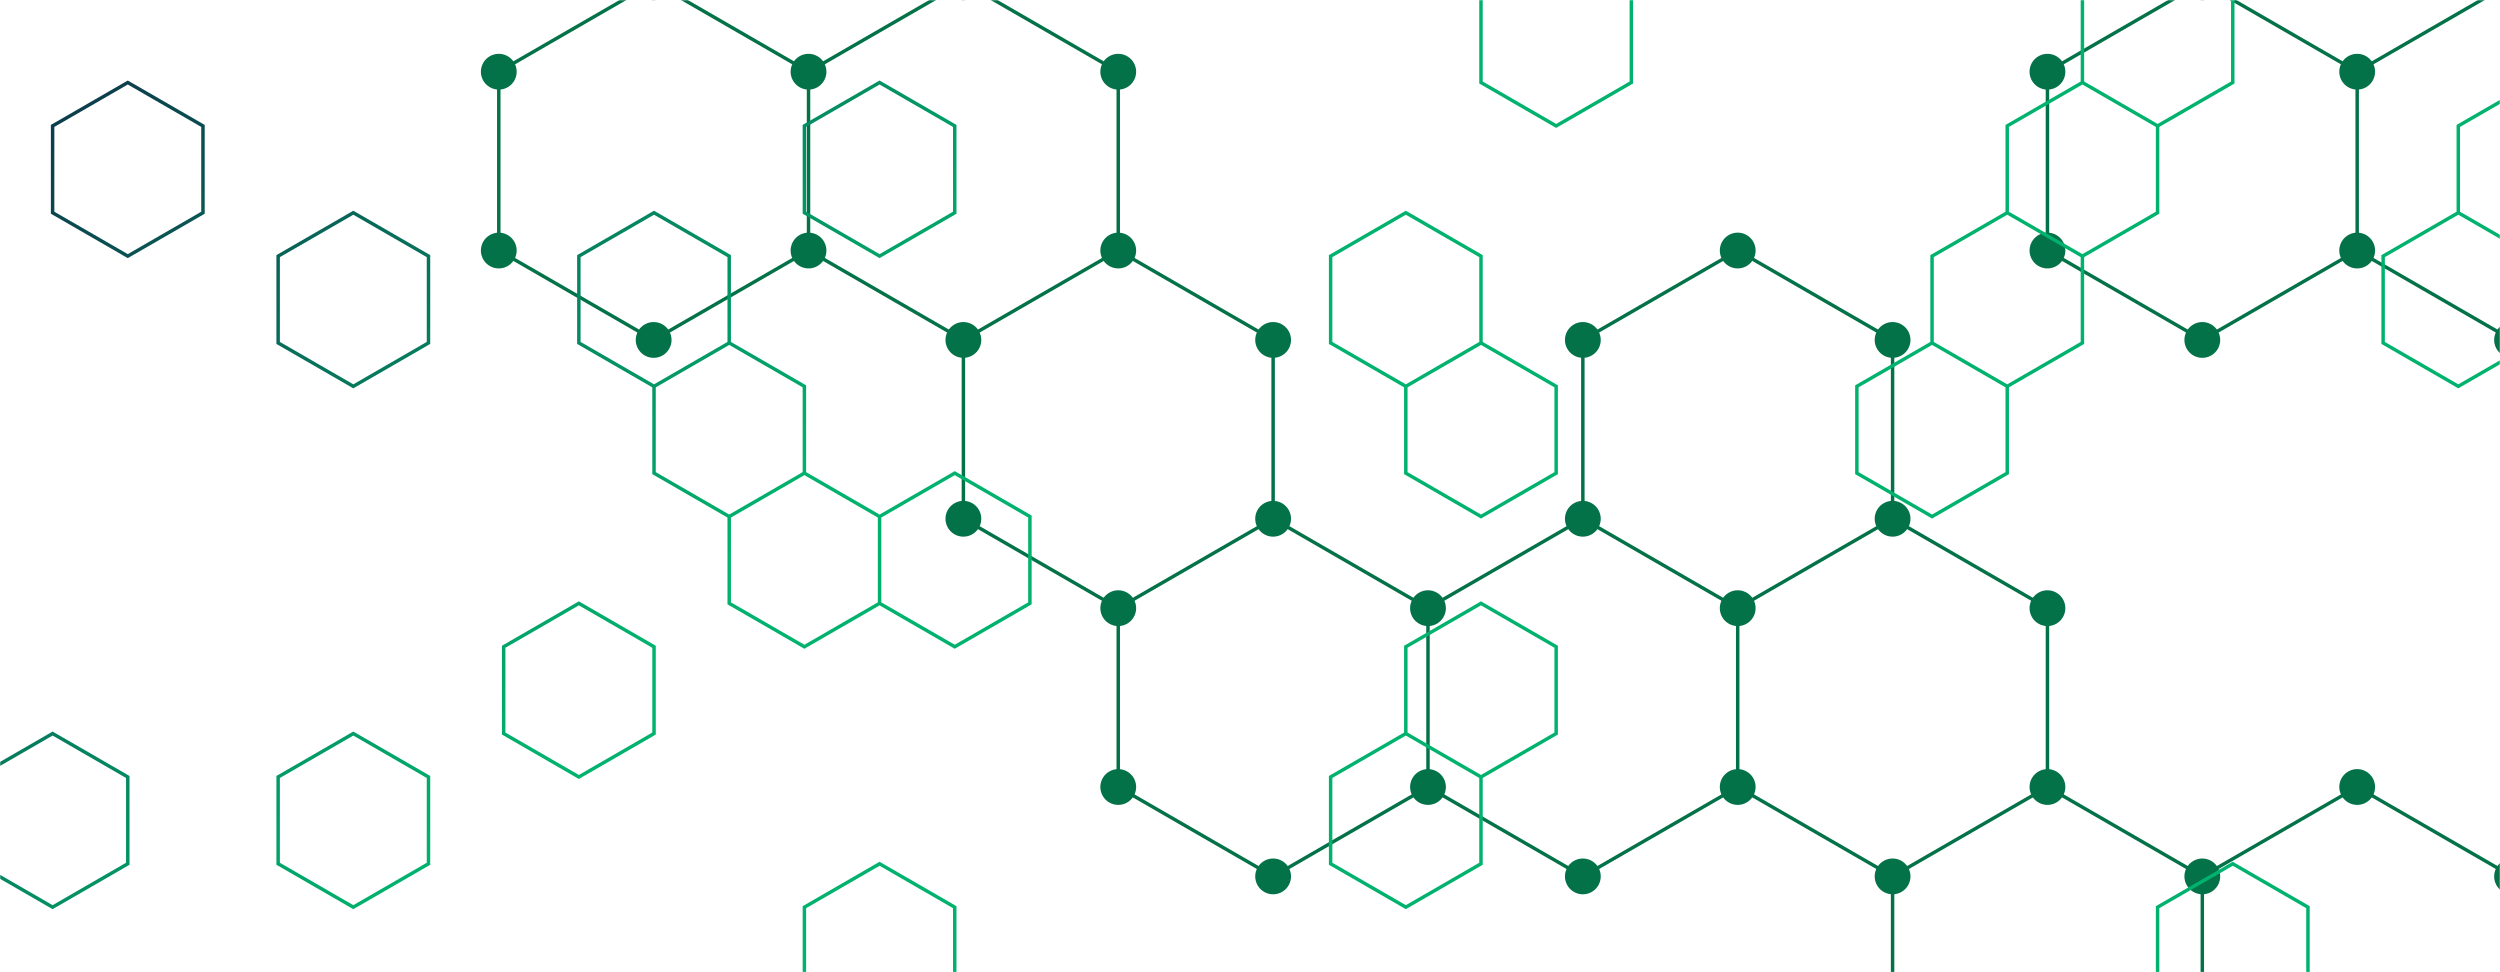 <svg xmlns="http://www.w3.org/2000/svg" version="1.1" xmlns:xlink="http://www.w3.org/1999/xlink" xmlns:svgjs="http://svgjs.dev/svgjs" width="1440" height="560" preserveAspectRatio="none" viewBox="0 0 1440 560">
    <g mask="url(&quot;#SvgjsMask3899&quot;)" fill="none">
        <path d="M19.69 607.81L108.89 659.31L108.89 762.31L19.69 813.81L-69.51 762.31L-69.51 659.31zM376.5 -10.19L465.71 41.31L465.71 144.31L376.5 195.81L287.3 144.31L287.3 41.31zM376.5 607.81L465.71 659.31L465.71 762.31L376.5 813.81L287.3 762.31L287.3 659.31zM554.91 -10.19L644.11 41.31L644.11 144.31L554.91 195.81L465.71 144.31L465.71 41.31zM644.11 144.31L733.32 195.81L733.32 298.81L644.11 350.31L554.91 298.81L554.91 195.81zM733.32 298.81L822.52 350.31L822.52 453.31L733.32 504.81L644.11 453.31L644.11 350.31zM1000.92 144.31L1090.13 195.81L1090.13 298.81L1000.92 350.31L911.72 298.81L911.72 195.81zM911.72 298.81L1000.92 350.31L1000.92 453.31L911.72 504.81L822.52 453.31L822.52 350.31zM911.72 607.81L1000.92 659.31L1000.92 762.31L911.72 813.81L822.52 762.31L822.52 659.31zM1090.13 298.81L1179.33 350.31L1179.33 453.31L1090.13 504.81L1000.92 453.31L1000.92 350.31zM1179.33 453.31L1268.53 504.81L1268.53 607.81L1179.33 659.31L1090.13 607.81L1090.13 504.81zM1090.13 607.81L1179.33 659.31L1179.33 762.31L1090.13 813.81L1000.92 762.31L1000.92 659.31zM1268.53 -10.19L1357.74 41.31L1357.74 144.31L1268.53 195.81L1179.33 144.31L1179.33 41.31zM1357.74 453.31L1446.94 504.81L1446.94 607.81L1357.74 659.31L1268.53 607.81L1268.53 504.81zM1446.94 -10.19L1536.14 41.31L1536.14 144.31L1446.94 195.81L1357.74 144.31L1357.74 41.31z" stroke="url(&quot;#SvgjsLinearGradient3900&quot;)" stroke-width="2"></path>
        <path d="M9.39 607.81 a10.3 10.3 0 1 0 20.6 0 a10.3 10.3 0 1 0 -20.6 0zM98.59 659.31 a10.3 10.3 0 1 0 20.6 0 a10.3 10.3 0 1 0 -20.6 0zM98.59 762.31 a10.3 10.3 0 1 0 20.6 0 a10.3 10.3 0 1 0 -20.6 0zM9.39 813.81 a10.3 10.3 0 1 0 20.6 0 a10.3 10.3 0 1 0 -20.6 0zM-79.81 762.31 a10.3 10.3 0 1 0 20.6 0 a10.3 10.3 0 1 0 -20.6 0zM-79.81 659.31 a10.3 10.3 0 1 0 20.6 0 a10.3 10.3 0 1 0 -20.6 0zM366.2 -10.19 a10.3 10.3 0 1 0 20.6 0 a10.3 10.3 0 1 0 -20.6 0zM455.41 41.31 a10.3 10.3 0 1 0 20.6 0 a10.3 10.3 0 1 0 -20.6 0zM455.41 144.31 a10.3 10.3 0 1 0 20.6 0 a10.3 10.3 0 1 0 -20.6 0zM366.2 195.81 a10.3 10.3 0 1 0 20.6 0 a10.3 10.3 0 1 0 -20.6 0zM277 144.31 a10.3 10.3 0 1 0 20.6 0 a10.3 10.3 0 1 0 -20.6 0zM277 41.31 a10.3 10.3 0 1 0 20.6 0 a10.3 10.3 0 1 0 -20.6 0zM366.2 607.81 a10.3 10.3 0 1 0 20.6 0 a10.3 10.3 0 1 0 -20.6 0zM455.41 659.31 a10.3 10.3 0 1 0 20.6 0 a10.3 10.3 0 1 0 -20.6 0zM455.41 762.31 a10.3 10.3 0 1 0 20.6 0 a10.3 10.3 0 1 0 -20.6 0zM366.2 813.81 a10.3 10.3 0 1 0 20.6 0 a10.3 10.3 0 1 0 -20.6 0zM277 762.31 a10.3 10.3 0 1 0 20.6 0 a10.3 10.3 0 1 0 -20.6 0zM277 659.31 a10.3 10.3 0 1 0 20.6 0 a10.3 10.3 0 1 0 -20.6 0zM544.61 -10.19 a10.3 10.3 0 1 0 20.6 0 a10.3 10.3 0 1 0 -20.6 0zM633.81 41.31 a10.3 10.3 0 1 0 20.6 0 a10.3 10.3 0 1 0 -20.6 0zM633.81 144.31 a10.3 10.3 0 1 0 20.6 0 a10.3 10.3 0 1 0 -20.6 0zM544.61 195.81 a10.3 10.3 0 1 0 20.6 0 a10.3 10.3 0 1 0 -20.6 0zM723.02 195.81 a10.3 10.3 0 1 0 20.6 0 a10.3 10.3 0 1 0 -20.6 0zM723.02 298.81 a10.3 10.3 0 1 0 20.6 0 a10.3 10.3 0 1 0 -20.6 0zM633.81 350.31 a10.3 10.3 0 1 0 20.6 0 a10.3 10.3 0 1 0 -20.6 0zM544.61 298.81 a10.3 10.3 0 1 0 20.6 0 a10.3 10.3 0 1 0 -20.6 0zM812.22 350.31 a10.3 10.3 0 1 0 20.6 0 a10.3 10.3 0 1 0 -20.6 0zM812.22 453.31 a10.3 10.3 0 1 0 20.6 0 a10.3 10.3 0 1 0 -20.6 0zM723.02 504.81 a10.3 10.3 0 1 0 20.6 0 a10.3 10.3 0 1 0 -20.6 0zM633.81 453.31 a10.3 10.3 0 1 0 20.6 0 a10.3 10.3 0 1 0 -20.6 0zM990.62 144.31 a10.3 10.3 0 1 0 20.6 0 a10.3 10.3 0 1 0 -20.6 0zM1079.83 195.81 a10.3 10.3 0 1 0 20.6 0 a10.3 10.3 0 1 0 -20.6 0zM1079.83 298.81 a10.3 10.3 0 1 0 20.6 0 a10.3 10.3 0 1 0 -20.6 0zM990.62 350.31 a10.3 10.3 0 1 0 20.6 0 a10.3 10.3 0 1 0 -20.6 0zM901.42 298.81 a10.3 10.3 0 1 0 20.6 0 a10.3 10.3 0 1 0 -20.6 0zM901.42 195.81 a10.3 10.3 0 1 0 20.6 0 a10.3 10.3 0 1 0 -20.6 0zM990.62 453.31 a10.3 10.3 0 1 0 20.6 0 a10.3 10.3 0 1 0 -20.6 0zM901.42 504.81 a10.3 10.3 0 1 0 20.6 0 a10.3 10.3 0 1 0 -20.6 0zM901.42 607.81 a10.3 10.3 0 1 0 20.6 0 a10.3 10.3 0 1 0 -20.6 0zM990.62 659.31 a10.3 10.3 0 1 0 20.6 0 a10.3 10.3 0 1 0 -20.6 0zM990.62 762.31 a10.3 10.3 0 1 0 20.6 0 a10.3 10.3 0 1 0 -20.6 0zM901.42 813.81 a10.3 10.3 0 1 0 20.6 0 a10.3 10.3 0 1 0 -20.6 0zM812.22 762.31 a10.3 10.3 0 1 0 20.6 0 a10.3 10.3 0 1 0 -20.6 0zM812.22 659.31 a10.3 10.3 0 1 0 20.6 0 a10.3 10.3 0 1 0 -20.6 0zM1169.03 350.31 a10.3 10.3 0 1 0 20.6 0 a10.3 10.3 0 1 0 -20.6 0zM1169.03 453.31 a10.3 10.3 0 1 0 20.6 0 a10.3 10.3 0 1 0 -20.6 0zM1079.83 504.81 a10.3 10.3 0 1 0 20.6 0 a10.3 10.3 0 1 0 -20.6 0zM1258.23 504.81 a10.3 10.3 0 1 0 20.6 0 a10.3 10.3 0 1 0 -20.6 0zM1258.23 607.81 a10.3 10.3 0 1 0 20.6 0 a10.3 10.3 0 1 0 -20.6 0zM1169.03 659.31 a10.3 10.3 0 1 0 20.6 0 a10.3 10.3 0 1 0 -20.6 0zM1079.83 607.81 a10.3 10.3 0 1 0 20.6 0 a10.3 10.3 0 1 0 -20.6 0zM1169.03 762.31 a10.3 10.3 0 1 0 20.6 0 a10.3 10.3 0 1 0 -20.6 0zM1079.83 813.81 a10.3 10.3 0 1 0 20.6 0 a10.3 10.3 0 1 0 -20.6 0zM1258.23 -10.19 a10.3 10.3 0 1 0 20.6 0 a10.3 10.3 0 1 0 -20.6 0zM1347.44 41.31 a10.3 10.3 0 1 0 20.6 0 a10.3 10.3 0 1 0 -20.6 0zM1347.44 144.31 a10.3 10.3 0 1 0 20.6 0 a10.3 10.3 0 1 0 -20.6 0zM1258.23 195.81 a10.3 10.3 0 1 0 20.6 0 a10.3 10.3 0 1 0 -20.6 0zM1169.03 144.31 a10.3 10.3 0 1 0 20.6 0 a10.3 10.3 0 1 0 -20.6 0zM1169.03 41.31 a10.3 10.3 0 1 0 20.6 0 a10.3 10.3 0 1 0 -20.6 0zM1347.44 453.31 a10.3 10.3 0 1 0 20.6 0 a10.3 10.3 0 1 0 -20.6 0zM1436.64 504.81 a10.3 10.3 0 1 0 20.6 0 a10.3 10.3 0 1 0 -20.6 0zM1436.64 607.81 a10.3 10.3 0 1 0 20.6 0 a10.3 10.3 0 1 0 -20.6 0zM1347.44 659.31 a10.3 10.3 0 1 0 20.6 0 a10.3 10.3 0 1 0 -20.6 0zM1436.64 -10.19 a10.3 10.3 0 1 0 20.6 0 a10.3 10.3 0 1 0 -20.6 0zM1525.84 41.31 a10.3 10.3 0 1 0 20.6 0 a10.3 10.3 0 1 0 -20.6 0zM1525.84 144.31 a10.3 10.3 0 1 0 20.6 0 a10.3 10.3 0 1 0 -20.6 0zM1436.64 195.81 a10.3 10.3 0 1 0 20.6 0 a10.3 10.3 0 1 0 -20.6 0z" fill="url(&quot;#SvgjsLinearGradient3900&quot;)"></path>
        <path d="M73.6 47.53L116.91 72.53L116.91 122.53L73.6 147.53L30.3 122.53L30.3 72.53zM30.3 422.53L73.6 447.53L73.6 497.53L30.3 522.53L-13 497.53L-13 447.53zM203.51 122.53L246.81 147.53L246.81 197.53L203.51 222.53L160.21 197.53L160.21 147.53zM203.51 422.53L246.81 447.53L246.81 497.53L203.51 522.53L160.21 497.53L160.21 447.53zM333.42 347.53L376.72 372.53L376.72 422.53L333.42 447.53L290.12 422.53L290.12 372.53zM376.72 122.53L420.02 147.53L420.02 197.53L376.72 222.53L333.42 197.53L333.42 147.53zM420.02 197.53L463.33 222.53L463.33 272.53L420.02 297.53L376.72 272.53L376.72 222.53zM506.63 47.53L549.93 72.53L549.93 122.53L506.63 147.53L463.33 122.53L463.33 72.53zM463.33 272.53L506.63 297.53L506.63 347.53L463.33 372.53L420.02 347.53L420.02 297.53zM506.63 497.53L549.93 522.53L549.93 572.53L506.63 597.53L463.33 572.53L463.33 522.53zM549.93 272.53L593.23 297.53L593.23 347.53L549.93 372.53L506.63 347.53L506.63 297.53zM809.75 122.53L853.05 147.53L853.05 197.53L809.75 222.53L766.44 197.53L766.44 147.53zM853.05 197.53L896.35 222.53L896.35 272.53L853.05 297.53L809.75 272.53L809.75 222.53zM853.05 347.53L896.35 372.53L896.35 422.53L853.05 447.53L809.75 422.53L809.75 372.53zM809.75 422.53L853.05 447.53L853.05 497.53L809.75 522.53L766.44 497.53L766.44 447.53zM896.35 -27.47L939.65 -2.47L939.65 47.53L896.35 72.53L853.05 47.53L853.05 -2.47zM1112.86 197.53L1156.16 222.53L1156.16 272.53L1112.86 297.53L1069.56 272.53L1069.56 222.53zM1199.47 47.53L1242.77 72.53L1242.77 122.53L1199.47 147.53L1156.16 122.53L1156.16 72.53zM1156.16 122.53L1199.47 147.53L1199.47 197.53L1156.16 222.53L1112.86 197.53L1112.86 147.53zM1242.77 -27.47L1286.07 -2.47L1286.07 47.53L1242.77 72.53L1199.47 47.53L1199.47 -2.47zM1286.07 497.53L1329.38 522.53L1329.38 572.53L1286.07 597.53L1242.77 572.53L1242.77 522.53zM1459.28 47.53L1502.59 72.53L1502.59 122.53L1459.28 147.53L1415.98 122.53L1415.98 72.53zM1415.98 122.53L1459.28 147.53L1459.28 197.53L1415.98 222.53L1372.68 197.53L1372.68 147.53z" stroke="url(&quot;#SvgjsLinearGradient3901&quot;)" stroke-width="2"></path>
    </g>
    <defs>
        <mask id="SvgjsMask3899">
            <rect width="1440" height="560" fill="#ffffff"></rect>
        </mask>
        <linearGradient x1="220.032" y1="780.024" x2="1219.968" y2="-220.024" gradientUnits="userSpaceOnUse" id="SvgjsLinearGradient3900">
            <stop stop-color="rgba(158, 0, 129, 1)" offset="0"></stop>
            <stop stop-color="rgba(3, 114, 72, 1)" offset="0"></stop>
        </linearGradient>
        <linearGradient x1="220.032" y1="-220.024" x2="1219.968" y2="780.024" gradientUnits="userSpaceOnUse" id="SvgjsLinearGradient3901">
            <stop stop-color="rgba(14, 42, 71, 1)" offset="0"></stop>
            <stop stop-color="rgba(0, 178, 109, 1)" offset="0.37"></stop>
        </linearGradient>
    </defs>
</svg>